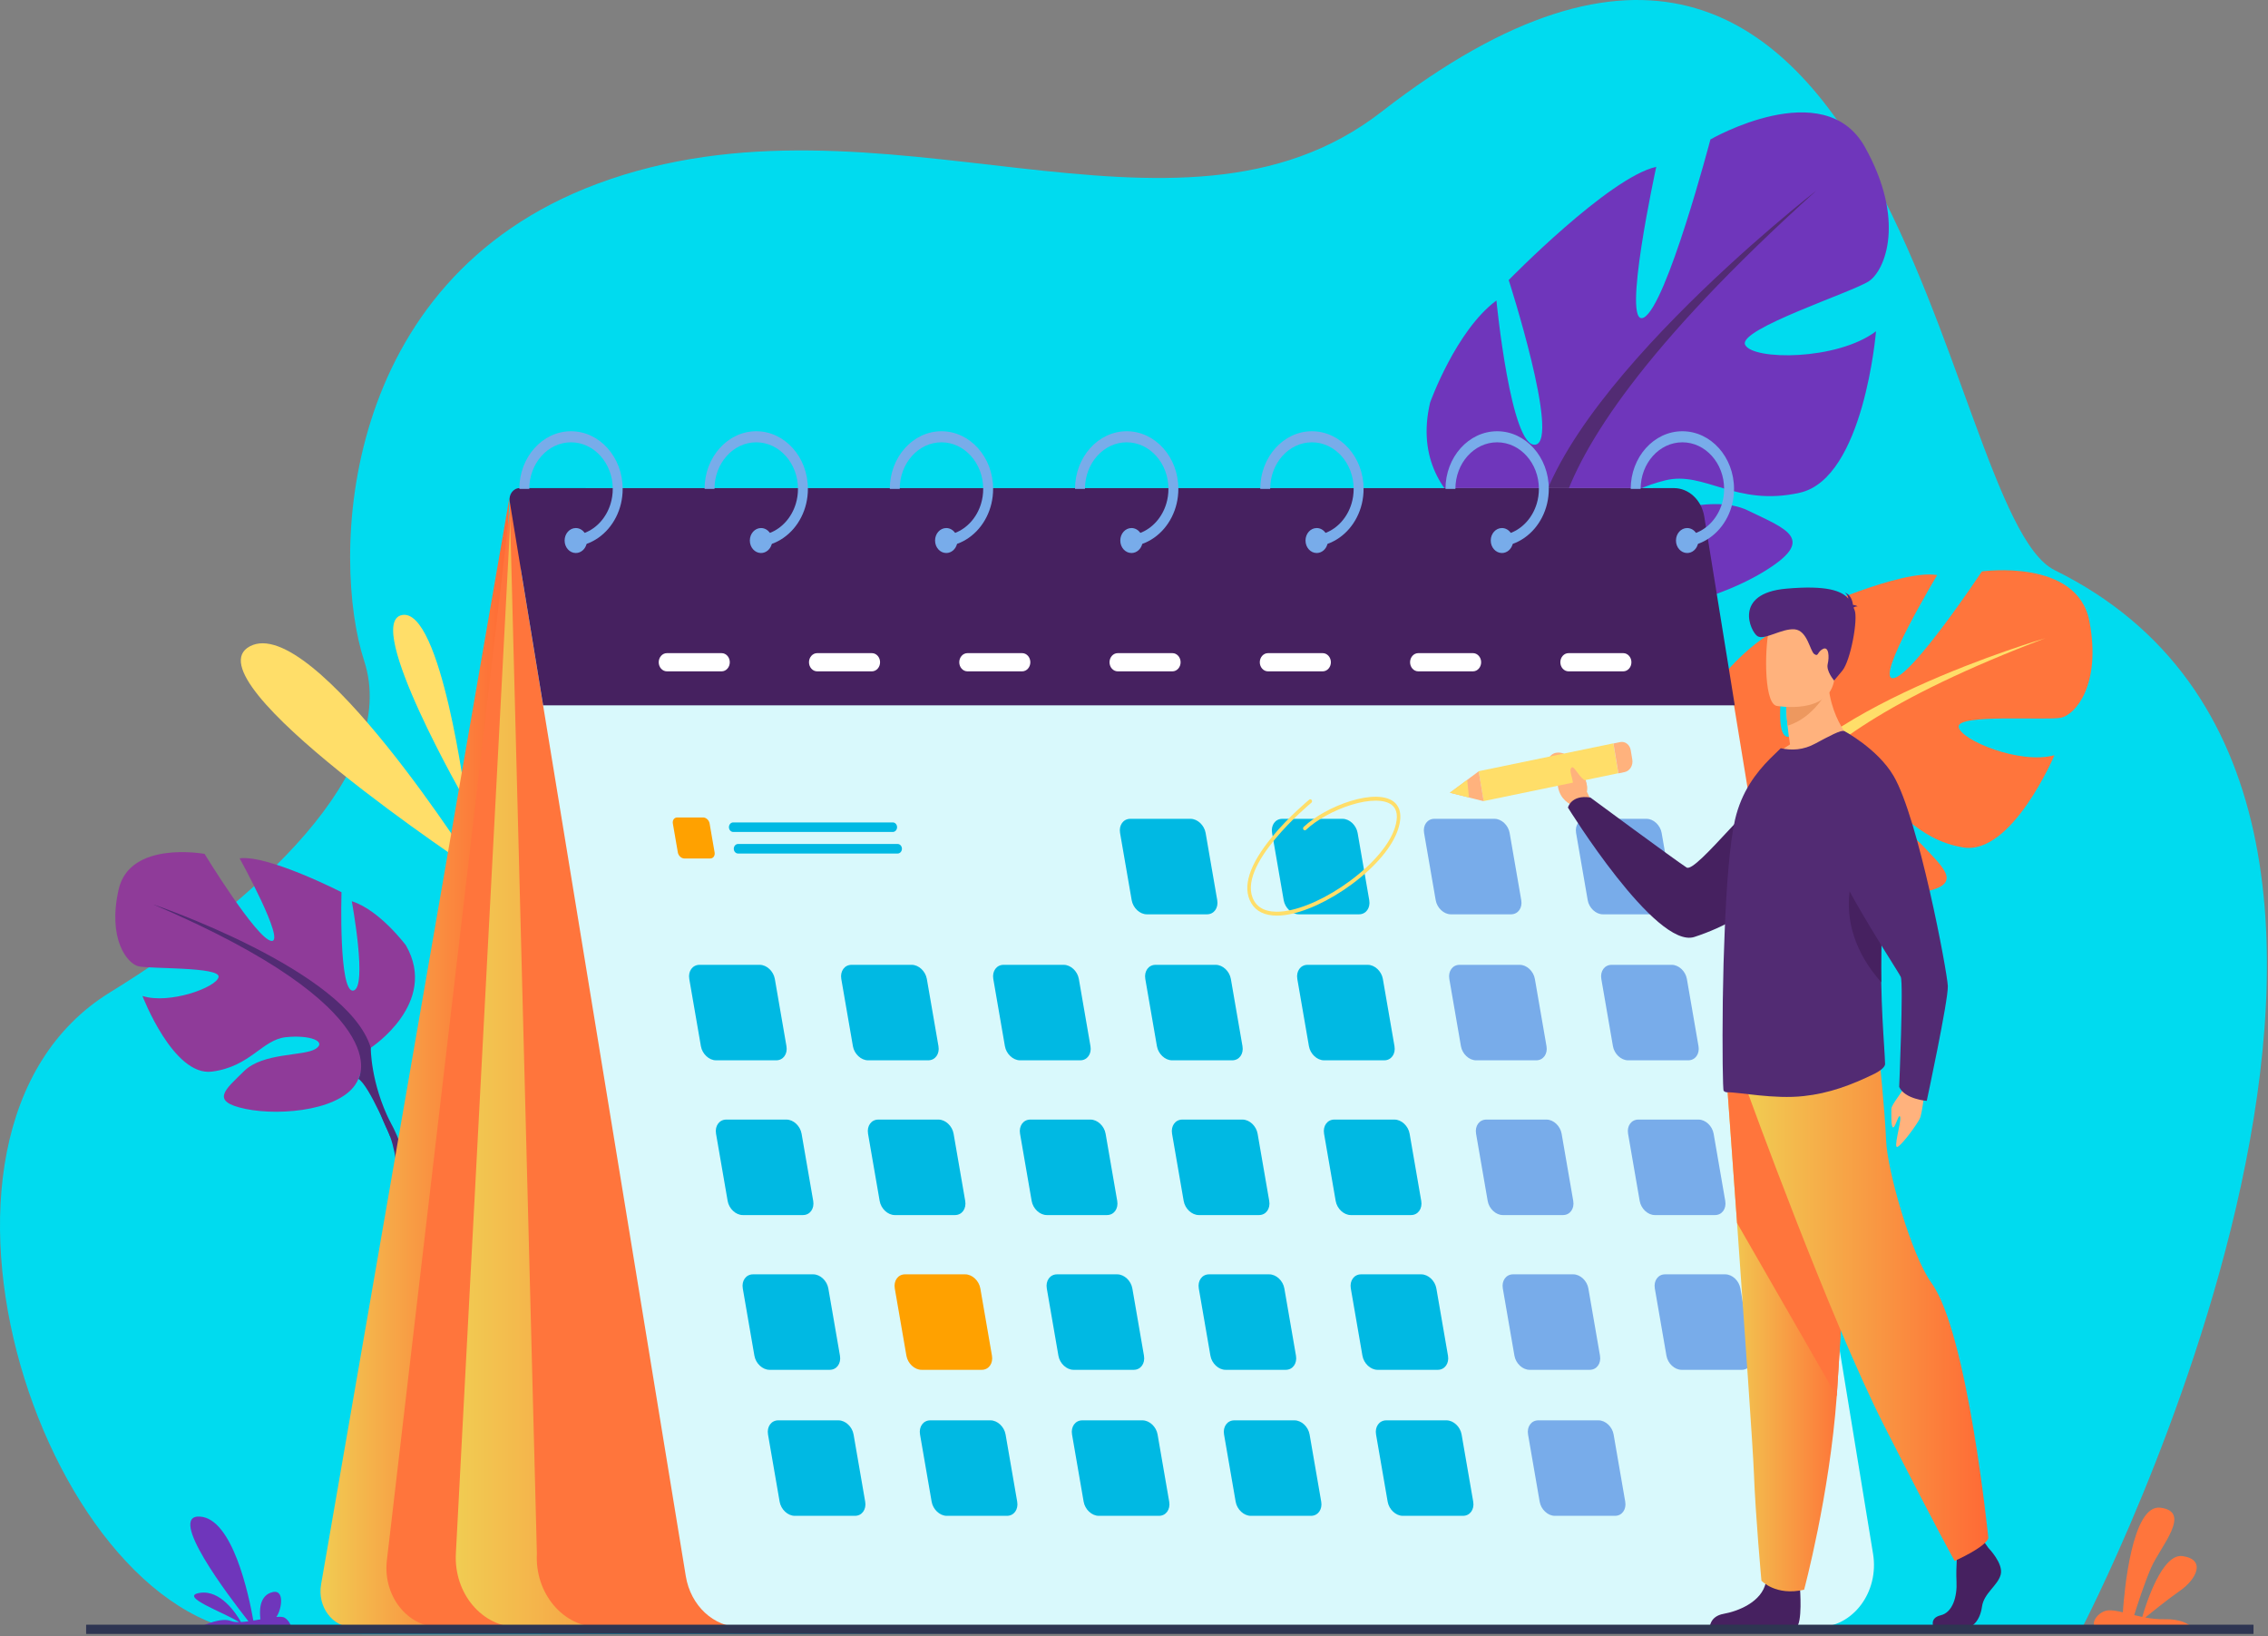 <svg width="506" height="365" viewBox="0 0 506 365" fill="none" xmlns="http://www.w3.org/2000/svg">
<rect x="0" y="0" width="506" height="365" fill="#808080" stroke="none"/>
<path d="M458.397 127.175C432.461 114.396 423.414 -64.506 308.211 24.945C262.397 60.519 196.429 17.47 133.254 40.999C75.236 62.608 73.903 124.941 81.238 147.381C89.254 171.9 57.289 201.216 24.554 221.349C-26.796 252.931 10.964 363.923 59.474 364.453C107.984 364.984 464.378 363.397 464.378 363.397C464.378 363.397 561.361 177.907 458.397 127.175Z" fill="#00DBEF"/>
<path d="M106.306 194.397C106.306 194.397 69.964 136.678 55.761 144.16C41.559 151.643 106.306 194.397 106.306 194.397Z" fill="#FFDE69"/>
<path d="M103.995 178.888C103.995 178.888 98.444 135.489 89.693 137.191C80.941 138.894 103.995 178.888 103.995 178.888Z" fill="#FFDE69"/>
<path d="M82.72 233.718C82.72 233.718 97.963 223.777 90.559 210.863C90.559 210.863 84.676 202.961 78.481 201.027C78.481 201.027 82.089 220.436 78.811 220.962C75.532 221.488 76.188 199.01 76.188 199.01C76.188 199.01 59.819 190.637 53.464 191.456C53.464 191.456 63.842 210.268 60.548 209.877C57.255 209.487 45.641 190.471 45.641 190.471C45.641 190.471 28.949 187.376 26.461 198.431C23.973 209.485 28.377 214.895 30.853 215.532C33.328 216.168 49.138 215.614 48.766 217.913C48.393 220.214 37.774 224.099 31.784 222.16C31.784 222.16 38.656 240.127 47.266 239.033C55.877 237.938 58.448 231.925 63.78 231.357C69.112 230.789 73.041 232.312 70.397 233.971C67.754 235.63 58.7 234.738 54.455 238.918C50.21 243.098 46.76 245.69 54.8 247.358C62.84 249.027 77.197 247.585 79.958 240.651C82.72 233.718 82.72 233.718 82.72 233.718Z" fill="#8F3B99"/>
<path d="M34.117 201.711C34.117 201.711 77.503 216.405 82.72 233.717C82.72 233.717 82.643 241.513 87.104 250.361L87.161 253.798C87.161 253.798 82.449 242.205 79.958 240.651C79.958 240.651 89.361 225.329 34.117 201.711Z" fill="#522B73"/>
<path d="M87.104 250.361C87.104 250.361 93.942 261.493 90.377 275.289L88.657 274.811C88.657 274.811 90.068 259.668 86.463 252.14C82.857 244.613 87.104 250.361 87.104 250.361Z" fill="#522B73"/>
<path d="M113.678 110.894L71.631 353.437C70.775 358.37 74.163 362.95 78.666 362.95H100.842L113.678 110.894Z" fill="url(#paint0_linear_84_210)"/>
<path d="M393.178 180.323C393.178 180.323 374.265 166.862 384.237 150.875C384.237 150.875 392.056 141.167 400.007 139.051C400.007 139.051 394.567 163.495 398.705 164.344C402.844 165.192 403.008 136.618 403.008 136.618C403.008 136.618 424.16 126.889 432.192 128.279C432.192 128.279 418.184 151.591 422.382 151.276C426.581 150.962 442.168 127.459 442.168 127.459C442.168 127.459 463.498 124.45 466.167 138.622C468.836 152.793 463.006 159.42 459.834 160.092C456.662 160.764 436.615 159.188 436.986 162.129C437.358 165.069 450.667 170.589 458.358 168.456C458.358 168.456 448.839 190.889 437.955 189.025C427.072 187.162 424.074 179.386 417.329 178.37C410.584 177.355 405.529 179.073 408.812 181.325C412.094 183.577 423.629 182.943 428.834 188.484C434.038 194.025 438.303 197.506 428.022 199.181C417.741 200.856 399.576 198.234 396.377 189.279C393.178 180.323 393.178 180.323 393.178 180.323Z" fill="#FF753C"/>
<path d="M456.302 142.365C456.302 142.365 400.568 158.629 393.178 180.323C393.178 180.323 392.93 190.224 386.875 201.212L386.651 205.573C386.651 205.573 393.146 191.113 396.377 189.278C396.377 189.278 385.118 169.307 456.302 142.365Z" fill="#FFDE69"/>
<path d="M386.875 201.212C386.875 201.212 377.701 214.969 381.616 232.68L383.821 232.168C383.821 232.168 382.7 212.865 387.611 203.507C392.521 194.149 386.875 201.212 386.875 201.212Z" fill="#C7DCFB"/>
<path d="M342.254 121.891C342.254 121.891 313.195 114.772 319.065 89.785C319.065 89.785 324.825 73.713 333.858 67.026C333.858 67.026 337.093 100.232 342.594 99.179C348.094 98.125 336.598 62.467 336.598 62.467C336.598 62.467 358.95 39.573 369.519 37.209C369.519 37.209 361.623 73.373 366.722 70.841C371.82 68.31 381.604 31.104 381.604 31.104C381.604 31.104 406.928 16.485 416.053 32.769C425.179 49.052 420.633 60.274 416.959 62.728C413.286 65.181 387.68 73.438 389.347 76.909C391.013 80.381 409.844 80.468 418.546 73.893C418.546 73.893 415.879 106.675 401.565 109.902C387.252 113.129 380.335 104.976 371.523 107.15C362.71 109.323 357.119 114.039 362.128 115.169C367.137 116.3 381.239 109.631 389.987 113.877C398.736 118.122 405.471 120.283 393.356 127.609C381.242 134.935 357.553 140.929 349.904 131.41C342.254 121.891 342.254 121.891 342.254 121.891Z" fill="#6F36BB"/>
<path d="M405.304 42.458C405.304 42.458 342.573 91.115 342.254 121.892C342.254 121.892 345.999 134.345 342.96 151.111L344.466 156.655C344.466 156.655 346.632 135.342 349.904 131.41C349.904 131.41 327.71 112.284 405.304 42.458Z" fill="#522B73"/>
<path d="M342.96 151.111C342.96 151.111 337.171 172.914 349.297 192.971L351.832 191.21C351.832 191.21 342.533 167.747 344.815 153.593C347.097 139.439 342.96 151.111 342.96 151.111Z" fill="#FFDE69"/>
<path d="M114.183 109.912L86.313 348.052C85.389 355.948 90.899 362.95 98.036 362.95H138.921L115.87 109.052L114.183 109.912Z" fill="#FF753C"/>
<path d="M114.183 109.912L101.707 346.533C101.237 355.44 107.584 362.95 115.581 362.95H176.557L114.183 109.912Z" fill="url(#paint1_linear_84_210)"/>
<path d="M113.715 111.844L119.781 346.533C119.312 355.44 125.658 362.95 133.655 362.95H194.631L113.715 111.844Z" fill="#FF753C"/>
<path d="M405.658 362.95H165.232C159.229 362.95 154.084 358.164 153.004 351.575L116.419 128.348C114.758 118.213 121.735 108.876 130.969 108.876H368.565C374.568 108.876 379.713 113.663 380.793 120.251L417.886 346.586C419.282 355.103 413.419 362.95 405.658 362.95Z" fill="#D9F9FC"/>
<path d="M121.179 157.338H387.038L380.222 115.192C379.63 111.536 376.778 108.876 373.448 108.876H115.933C114.525 108.876 113.462 110.299 113.716 111.844L121.179 157.338Z" fill="#462160"/>
<path d="M127.395 96.193C121.039 96.193 115.869 101.959 115.869 109.051H118.083C118.083 103.321 122.26 98.661 127.395 98.661C132.53 98.661 136.71 103.321 136.71 109.051C136.71 110.202 136.542 111.307 136.231 112.34C135.316 115.394 133.164 117.819 130.44 118.871C129.644 119.178 128.803 119.372 127.926 119.426V121.897C128.949 121.846 129.934 121.646 130.871 121.314C134.609 119.994 137.53 116.596 138.54 112.341C138.789 111.289 138.921 110.187 138.921 109.051C138.922 101.959 133.751 96.193 127.395 96.193Z" fill="#78ACEA"/>
<path d="M130.96 120.571C130.96 120.827 130.928 121.078 130.871 121.314C130.578 122.492 129.612 123.356 128.464 123.356C127.086 123.356 125.968 122.108 125.968 120.571C125.968 119.034 127.086 117.786 128.464 117.786C129.268 117.786 129.983 118.212 130.44 118.87C130.768 119.342 130.96 119.931 130.96 120.571Z" fill="#78ACEA"/>
<path d="M168.72 96.193C162.364 96.193 157.194 101.959 157.194 109.051H159.406C159.406 103.321 163.585 98.661 168.72 98.661C173.856 98.661 178.032 103.321 178.032 109.051C178.032 110.202 177.865 111.307 177.553 112.34C176.639 115.394 174.486 117.819 171.766 118.871C170.97 119.178 170.125 119.372 169.248 119.426V121.897C170.272 121.846 171.257 121.646 172.193 121.314C175.934 119.994 178.855 116.596 179.865 112.341C180.114 111.289 180.247 110.187 180.247 109.051C180.247 101.959 175.076 96.193 168.72 96.193Z" fill="#78ACEA"/>
<path d="M172.283 120.571C172.283 120.827 172.25 121.078 172.193 121.314C171.901 122.492 170.937 123.356 169.787 123.356C168.409 123.356 167.291 122.108 167.291 120.571C167.291 119.034 168.409 117.786 169.787 117.786C170.593 117.786 171.308 118.212 171.766 118.871C172.09 119.342 172.283 119.931 172.283 120.571Z" fill="#78ACEA"/>
<path d="M210.046 96.193C203.69 96.193 198.52 101.959 198.52 109.051H200.731C200.731 103.321 204.908 98.661 210.046 98.661C215.181 98.661 219.358 103.321 219.358 109.051C219.358 110.202 219.19 111.307 218.879 112.34C217.964 115.394 215.812 117.819 213.091 118.871C212.296 119.178 211.451 119.372 210.574 119.426V121.897C211.594 121.846 212.582 121.646 213.519 121.314C217.261 119.991 220.179 116.596 221.188 112.341C221.437 111.289 221.569 110.187 221.569 109.051C221.57 101.959 216.4 96.193 210.046 96.193Z" fill="#78ACEA"/>
<path d="M213.608 120.571C213.608 120.827 213.576 121.078 213.519 121.314C213.226 122.492 212.26 123.356 211.112 123.356C209.735 123.356 208.617 122.108 208.617 120.571C208.617 119.034 209.735 117.786 211.112 117.786C211.916 117.786 212.631 118.212 213.091 118.871C213.416 119.342 213.608 119.931 213.608 120.571Z" fill="#78ACEA"/>
<path d="M251.369 96.193C245.013 96.193 239.845 101.959 239.845 109.051H242.057C242.057 103.321 246.234 98.661 251.369 98.661C256.504 98.661 260.684 103.321 260.684 109.051C260.684 110.202 260.516 111.307 260.205 112.34C259.29 115.394 257.138 117.819 254.415 118.871C253.619 119.178 252.777 119.372 251.9 119.426V121.897C252.92 121.846 253.909 121.646 254.845 121.314C258.586 119.991 261.505 116.596 262.514 112.341C262.763 111.289 262.896 110.187 262.896 109.051C262.896 101.959 257.725 96.193 251.369 96.193Z" fill="#78ACEA"/>
<path d="M254.934 120.571C254.934 120.827 254.902 121.078 254.845 121.314C254.552 122.492 253.586 123.356 252.438 123.356C251.06 123.356 249.942 122.108 249.942 120.571C249.942 119.034 251.06 117.786 252.438 117.786C253.242 117.786 253.957 118.212 254.414 118.871C254.742 119.342 254.934 119.931 254.934 120.571Z" fill="#78ACEA"/>
<path d="M292.695 96.193C286.339 96.193 281.168 101.959 281.168 109.051H283.38C283.38 103.321 287.56 98.661 292.695 98.661C297.83 98.661 302.007 103.321 302.007 109.051C302.007 110.202 301.839 111.307 301.528 112.34C300.613 115.394 298.461 117.819 295.738 118.871C294.944 119.178 294.1 119.372 293.223 119.426V121.897C294.246 121.846 295.231 121.646 296.168 121.314C299.909 119.994 302.83 116.596 303.84 112.341C304.089 111.289 304.222 110.187 304.222 109.051C304.222 101.959 299.051 96.193 292.695 96.193Z" fill="#78ACEA"/>
<path d="M296.257 120.571C296.257 120.827 296.224 121.078 296.167 121.314C295.875 122.492 294.912 123.356 293.761 123.356C292.383 123.356 291.265 122.108 291.265 120.571C291.265 119.034 292.383 117.786 293.761 117.786C294.568 117.786 295.282 118.212 295.737 118.871C296.065 119.342 296.257 119.931 296.257 120.571Z" fill="#78ACEA"/>
<path d="M334.02 96.193C327.665 96.193 322.494 101.959 322.494 109.051H324.706C324.706 103.321 328.883 98.661 334.02 98.661C339.156 98.661 343.333 103.321 343.333 109.051C343.333 110.202 343.165 111.307 342.854 112.34C341.939 115.394 339.786 117.819 337.063 118.871C336.27 119.178 335.426 119.372 334.549 119.426V121.897C335.572 121.846 336.557 121.646 337.494 121.314C341.232 119.994 344.153 116.596 345.163 112.341C345.412 111.289 345.544 110.187 345.544 109.051C345.544 101.959 340.374 96.193 334.02 96.193Z" fill="#78ACEA"/>
<path d="M337.583 120.571C337.583 120.827 337.55 121.078 337.494 121.314C337.201 122.492 336.235 123.356 335.087 123.356C333.709 123.356 332.591 122.108 332.591 120.571C332.591 119.034 333.709 117.786 335.087 117.786C335.891 117.786 336.605 118.212 337.063 118.871C337.391 119.342 337.583 119.931 337.583 120.571Z" fill="#78ACEA"/>
<path d="M375.343 96.193C368.987 96.193 363.819 101.959 363.819 109.051H366.031C366.031 103.321 370.208 98.661 375.343 98.661C380.478 98.661 384.658 103.321 384.658 109.051C384.658 110.202 384.49 111.307 384.179 112.34C383.264 115.394 381.112 117.819 378.388 118.871C377.593 119.178 376.751 119.372 375.873 119.426V121.897C376.897 121.846 377.882 121.646 378.819 121.314C382.558 119.994 385.478 116.596 386.488 112.341C386.737 111.289 386.869 110.187 386.869 109.051C386.869 101.959 381.699 96.193 375.343 96.193Z" fill="#78ACEA"/>
<path d="M378.908 120.571C378.908 120.827 378.875 121.078 378.819 121.314C378.526 122.492 377.56 123.356 376.412 123.356C375.034 123.356 373.916 122.108 373.916 120.571C373.916 119.034 375.034 117.786 376.412 117.786C377.216 117.786 377.931 118.212 378.388 118.871C378.716 119.342 378.908 119.931 378.908 120.571Z" fill="#78ACEA"/>
<path d="M274.923 236.515H261.484C259.93 236.515 258.413 235.097 258.114 233.363L255.521 218.368C255.222 216.635 256.247 215.216 257.802 215.216H271.241C272.795 215.216 274.311 216.635 274.611 218.368L277.203 233.363C277.503 235.097 276.477 236.515 274.923 236.515Z" fill="#00B9E3"/>
<path d="M308.837 236.515H295.397C293.843 236.515 292.327 235.097 292.027 233.363L289.435 218.368C289.135 216.635 290.161 215.216 291.715 215.216H305.155C306.708 215.216 308.224 216.635 308.524 218.368L311.116 233.363C311.416 235.097 310.39 236.515 308.837 236.515Z" fill="#00B9E3"/>
<path d="M342.75 236.515H329.311C327.757 236.515 326.241 235.097 325.941 233.363L323.348 218.368C323.049 216.635 324.075 215.216 325.628 215.216H339.068C340.621 215.216 342.138 216.635 342.437 218.368L345.03 233.363C345.329 235.097 344.303 236.515 342.75 236.515Z" fill="#78ACEA"/>
<path d="M173.182 236.515H159.743C158.189 236.515 156.673 235.097 156.373 233.363L153.78 218.368C153.481 216.635 154.507 215.216 156.06 215.216H169.5C171.054 215.216 172.57 216.635 172.87 218.368L175.462 233.363C175.762 235.097 174.736 236.515 173.182 236.515Z" fill="#00B9E3"/>
<path d="M158.453 191.496H152.678C152.01 191.496 151.358 190.886 151.229 190.141L150.115 183.697C149.986 182.952 150.427 182.343 151.095 182.343H156.87C157.538 182.343 158.19 182.952 158.318 183.697L159.432 190.141C159.561 190.886 159.12 191.496 158.453 191.496Z" fill="#FFA100"/>
<path d="M207.096 236.515H193.657C192.103 236.515 190.587 235.097 190.287 233.363L187.695 218.368C187.395 216.635 188.421 215.216 189.974 215.216H203.414C204.968 215.216 206.484 216.635 206.784 218.368L209.376 233.363C209.676 235.097 208.65 236.515 207.096 236.515Z" fill="#00B9E3"/>
<path d="M241.009 236.515H227.57C226.016 236.515 224.5 235.097 224.2 233.363L221.608 218.368C221.308 216.635 222.334 215.216 223.888 215.216H237.327C238.881 215.216 240.397 216.635 240.697 218.368L243.289 233.363C243.589 235.097 242.563 236.515 241.009 236.515Z" fill="#00B9E3"/>
<path d="M376.664 236.515H363.224C361.67 236.515 360.154 235.097 359.854 233.363L357.262 218.368C356.962 216.635 357.988 215.216 359.542 215.216H372.981C374.535 215.216 376.051 216.635 376.351 218.368L378.943 233.363C379.243 235.097 378.217 236.515 376.664 236.515Z" fill="#78ACEA"/>
<path d="M269.292 203.947H255.853C254.299 203.947 252.782 202.528 252.483 200.795L249.89 185.799C249.591 184.066 250.617 182.647 252.17 182.647H265.61C267.164 182.647 268.68 184.066 268.98 185.799L271.572 200.795C271.872 202.528 270.846 203.947 269.292 203.947Z" fill="#00B9E3"/>
<path d="M303.206 203.947H289.766C288.212 203.947 286.696 202.528 286.396 200.795L283.804 185.799C283.504 184.066 284.53 182.647 286.084 182.647H299.523C301.077 182.647 302.593 184.066 302.893 185.799L305.486 200.795C305.785 202.528 304.759 203.947 303.206 203.947Z" fill="#00B9E3"/>
<path d="M337.119 203.947H323.68C322.126 203.947 320.61 202.528 320.31 200.795L317.718 185.799C317.418 184.066 318.444 182.647 319.998 182.647H333.437C334.991 182.647 336.507 184.066 336.807 185.799L339.399 200.795C339.699 202.528 338.673 203.947 337.119 203.947Z" fill="#78ACEA"/>
<path d="M371.033 203.947H357.593C356.04 203.947 354.523 202.528 354.224 200.795L351.631 185.799C351.331 184.066 352.357 182.647 353.911 182.647H367.351C368.904 182.647 370.421 184.066 370.72 185.799L373.313 200.795C373.613 202.528 372.586 203.947 371.033 203.947Z" fill="#78ACEA"/>
<path d="M280.891 271.034H267.451C265.898 271.034 264.382 269.616 264.082 267.882L261.49 252.887C261.19 251.154 262.216 249.735 263.769 249.735H277.209C278.763 249.735 280.279 251.154 280.579 252.887L283.171 267.882C283.47 269.616 282.445 271.034 280.891 271.034Z" fill="#00B9E3"/>
<path d="M314.804 271.034H301.365C299.811 271.034 298.295 269.616 297.995 267.882L295.403 252.887C295.103 251.154 296.129 249.735 297.683 249.735H311.122C312.676 249.735 314.192 251.154 314.492 252.887L317.084 267.882C317.384 269.616 316.358 271.034 314.804 271.034Z" fill="#00B9E3"/>
<path d="M348.718 271.034H335.278C333.725 271.034 332.208 269.616 331.909 267.882L329.316 252.887C329.017 251.154 330.042 249.735 331.596 249.735H345.036C346.589 249.735 348.106 251.154 348.405 252.887L350.998 267.882C351.298 269.616 350.271 271.034 348.718 271.034Z" fill="#78ACEA"/>
<path d="M179.15 271.034H165.711C164.157 271.034 162.641 269.616 162.341 267.882L159.749 252.887C159.449 251.154 160.475 249.735 162.029 249.735H175.468C177.022 249.735 178.538 251.154 178.838 252.887L181.43 267.882C181.73 269.616 180.704 271.034 179.15 271.034Z" fill="#00B9E3"/>
<path d="M213.064 271.034H199.625C198.071 271.034 196.554 269.616 196.255 267.882L193.662 252.887C193.363 251.154 194.389 249.735 195.943 249.735H209.382C210.936 249.735 212.452 251.154 212.752 252.887L215.344 267.882C215.644 269.616 214.618 271.034 213.064 271.034Z" fill="#00B9E3"/>
<path d="M246.977 271.034H233.538C231.984 271.034 230.467 269.616 230.168 267.882L227.575 252.887C227.276 251.154 228.302 249.735 229.855 249.735H243.295C244.849 249.735 246.365 251.154 246.665 252.887L249.257 267.882C249.557 269.616 248.531 271.034 246.977 271.034Z" fill="#00B9E3"/>
<path d="M382.631 271.034H369.192C367.638 271.034 366.122 269.616 365.822 267.882L363.23 252.887C362.93 251.154 363.956 249.735 365.51 249.735H378.949C380.503 249.735 382.019 251.154 382.319 252.887L384.911 267.882C385.211 269.616 384.185 271.034 382.631 271.034Z" fill="#78ACEA"/>
<path d="M286.859 305.553H273.419C271.866 305.553 270.349 304.135 270.05 302.401L267.457 287.406C267.158 285.673 268.184 284.255 269.737 284.255H283.177C284.731 284.255 286.247 285.673 286.546 287.406L289.139 302.401C289.438 304.135 288.412 305.553 286.859 305.553Z" fill="#00B9E3"/>
<path d="M320.772 305.553H307.333C305.779 305.553 304.262 304.135 303.963 302.401L301.371 287.406C301.071 285.673 302.097 284.255 303.651 284.255H317.09C318.644 284.255 320.16 285.673 320.46 287.406L323.052 302.401C323.352 304.135 322.326 305.553 320.772 305.553Z" fill="#00B9E3"/>
<path d="M354.686 305.553H341.246C339.692 305.553 338.176 304.135 337.877 302.401L335.284 287.406C334.984 285.673 336.01 284.255 337.564 284.255H351.004C352.557 284.255 354.074 285.673 354.373 287.406L356.966 302.401C357.265 304.135 356.239 305.553 354.686 305.553Z" fill="#78ACEA"/>
<path d="M185.118 305.553H171.679C170.125 305.553 168.609 304.135 168.309 302.401L165.717 287.406C165.417 285.673 166.443 284.255 167.997 284.255H181.436C182.99 284.255 184.506 285.673 184.806 287.406L187.398 302.401C187.698 304.135 186.672 305.553 185.118 305.553Z" fill="#00B9E3"/>
<path d="M219.032 305.553H205.592C204.039 305.553 202.522 304.135 202.223 302.401L199.63 287.406C199.33 285.673 200.356 284.255 201.91 284.255H215.35C216.903 284.255 218.42 285.673 218.719 287.406L221.312 302.401C221.611 304.135 220.585 305.553 219.032 305.553Z" fill="#FFA100"/>
<path d="M252.945 305.553H239.506C237.952 305.553 236.435 304.135 236.136 302.401L233.544 287.406C233.244 285.673 234.27 284.255 235.824 284.255H249.263C250.817 284.255 252.333 285.673 252.633 287.406L255.225 302.401C255.525 304.135 254.499 305.553 252.945 305.553Z" fill="#00B9E3"/>
<path d="M388.599 305.553H375.16C373.606 305.553 372.09 304.135 371.79 302.401L369.197 287.406C368.898 285.673 369.924 284.255 371.477 284.255H384.917C386.471 284.255 387.987 285.673 388.287 287.406L390.879 302.401C391.179 304.135 390.153 305.553 388.599 305.553Z" fill="#78ACEA"/>
<path d="M292.489 338.122H279.05C277.496 338.122 275.98 336.704 275.68 334.97L273.088 319.975C272.788 318.241 273.814 316.823 275.368 316.823H288.807C290.361 316.823 291.877 318.241 292.177 319.975L294.77 334.97C295.069 336.704 294.043 338.122 292.489 338.122Z" fill="#00B9E3"/>
<path d="M326.402 338.122H312.963C311.409 338.122 309.893 336.704 309.593 334.97L307.001 319.975C306.701 318.241 307.727 316.823 309.281 316.823H322.721C324.274 316.823 325.791 318.241 326.09 319.975L328.682 334.97C328.982 336.704 327.956 338.122 326.402 338.122Z" fill="#00B9E3"/>
<path d="M360.316 338.122H346.877C345.323 338.122 343.806 336.704 343.507 334.97L340.914 319.975C340.614 318.241 341.641 316.823 343.194 316.823H356.634C358.187 316.823 359.704 318.241 360.004 319.975L362.596 334.97C362.895 336.704 361.869 338.122 360.316 338.122Z" fill="#78ACEA"/>
<path d="M190.748 338.122H177.309C175.755 338.122 174.239 336.704 173.94 334.97L171.347 319.975C171.047 318.241 172.074 316.823 173.627 316.823H187.067C188.62 316.823 190.137 318.241 190.436 319.975L193.028 334.97C193.328 336.704 192.302 338.122 190.748 338.122Z" fill="#00B9E3"/>
<path d="M224.662 338.122H211.223C209.669 338.122 208.153 336.704 207.853 334.97L205.261 319.975C204.961 318.241 205.987 316.823 207.54 316.823H220.98C222.534 316.823 224.05 318.241 224.35 319.975L226.942 334.97C227.242 336.704 226.216 338.122 224.662 338.122Z" fill="#00B9E3"/>
<path d="M258.576 338.122H245.136C243.582 338.122 242.066 336.704 241.767 334.97L239.174 319.975C238.874 318.241 239.9 316.823 241.454 316.823H254.893C256.447 316.823 257.964 318.241 258.263 319.975L260.856 334.97C261.155 336.704 260.13 338.122 258.576 338.122Z" fill="#00B9E3"/>
<path d="M199.187 185.578H163.582C163.057 185.578 162.628 185.099 162.628 184.513C162.628 183.928 163.057 183.449 163.582 183.449H199.187C199.711 183.449 200.141 183.928 200.141 184.513C200.141 185.099 199.711 185.578 199.187 185.578Z" fill="#00B9E3"/>
<path d="M200.27 190.389H164.665C164.14 190.389 163.711 189.91 163.711 189.325C163.711 188.739 164.14 188.26 164.665 188.26H200.27C200.794 188.26 201.224 188.739 201.224 189.325C201.224 189.91 200.794 190.389 200.27 190.389Z" fill="#00B9E3"/>
<path d="M161.001 149.751H148.782C147.782 149.751 146.963 148.838 146.963 147.721C146.963 146.604 147.782 145.691 148.782 145.691H161.001C162.001 145.691 162.82 146.604 162.82 147.721C162.82 148.838 162.001 149.751 161.001 149.751Z" fill="white"/>
<path d="M194.527 149.751H182.308C181.308 149.751 180.489 148.838 180.489 147.721C180.489 146.604 181.308 145.691 182.308 145.691H194.527C195.527 145.691 196.346 146.604 196.346 147.721C196.346 148.838 195.527 149.751 194.527 149.751Z" fill="white"/>
<path d="M228.053 149.751H215.835C214.834 149.751 214.015 148.838 214.015 147.721C214.015 146.604 214.833 145.691 215.835 145.691H228.053C229.053 145.691 229.873 146.604 229.873 147.721C229.873 148.838 229.053 149.751 228.053 149.751Z" fill="white"/>
<path d="M261.579 149.751H249.36C248.359 149.751 247.541 148.838 247.541 147.721C247.541 146.604 248.359 145.691 249.36 145.691H261.579C262.579 145.691 263.398 146.604 263.398 147.721C263.398 148.838 262.579 149.751 261.579 149.751Z" fill="white"/>
<path d="M295.104 149.751H282.886C281.885 149.751 281.066 148.838 281.066 147.721C281.066 146.604 281.885 145.691 282.886 145.691H295.104C296.105 145.691 296.924 146.604 296.924 147.721C296.924 148.838 296.106 149.751 295.104 149.751Z" fill="white"/>
<path d="M328.63 149.751H316.412C315.412 149.751 314.593 148.838 314.593 147.721C314.593 146.604 315.412 145.691 316.412 145.691H328.63C329.631 145.691 330.45 146.604 330.45 147.721C330.45 148.838 329.631 149.751 328.63 149.751Z" fill="white"/>
<path d="M362.156 149.751H349.938C348.937 149.751 348.119 148.838 348.119 147.721C348.119 146.604 348.937 145.691 349.938 145.691H362.156C363.157 145.691 363.976 146.604 363.976 147.721C363.976 148.838 363.157 149.751 362.156 149.751Z" fill="white"/>
<path d="M284.881 204.242C282.183 204.242 280.218 203.286 279.147 201.432C277.094 197.876 278.679 192.892 283.858 186.616C287.641 182.034 292.058 178.402 292.102 178.366C292.275 178.224 292.52 178.266 292.647 178.46C292.775 178.653 292.737 178.926 292.563 179.068C292.391 179.209 275.365 193.275 279.803 200.961C281.209 203.395 284.219 203.557 286.499 203.262C290.717 202.718 296.217 200.183 301.211 196.482C306.381 192.651 310.023 188.333 311.203 184.636C311.977 182.211 311.737 180.493 310.491 179.53C308.88 178.286 305.515 178.286 301.49 179.527C297.635 180.716 293.755 182.857 291.364 185.115C291.2 185.27 290.953 185.247 290.814 185.063C290.675 184.88 290.696 184.605 290.86 184.45C293.332 182.117 297.325 179.909 301.282 178.688C305.591 177.359 309.109 177.405 310.934 178.815C312.016 179.649 313.067 181.388 311.937 184.928C310.702 188.798 306.95 193.274 301.643 197.207C296.551 200.981 290.923 203.567 286.589 204.127C285.991 204.204 285.421 204.242 284.881 204.242Z" fill="#FFDE69"/>
<path d="M355.429 179.523L354.042 176.603C354.042 176.603 354.73 171.4 348.888 168.109C348.888 168.109 346.752 167.139 345.547 169.082C344.437 170.872 347.663 170.549 347.49 173.611C347.317 176.673 348.619 178.469 350.433 179.467L351.931 181.404L355.429 179.523Z" fill="#FFB27D"/>
<path d="M410.644 172.543C410.644 172.543 405.627 200.02 378.016 208.998C369.397 211.8 349.816 180.139 349.816 180.139C349.816 180.139 350.504 177.221 354.817 177.891C354.817 177.891 373.882 191.974 376.283 193.504C378.412 194.862 392.419 176.054 398.804 173.02C405.189 169.986 410.644 172.543 410.644 172.543Z" fill="#462160"/>
<path d="M329.89 172.026L330.997 178.692L361.051 172.479L359.944 165.812L329.89 172.026Z" fill="#FFDE69"/>
<path d="M323.475 176.827L331.015 178.716L329.909 172.05L323.475 176.827Z" fill="#FFB27D"/>
<path d="M363.823 167.33L364.174 169.438C364.388 170.734 363.621 171.98 362.459 172.22L361.069 172.507L359.962 165.841L361.474 165.529C362.569 165.302 363.621 166.109 363.823 167.33Z" fill="#FFB27D"/>
<path d="M443.608 345.271C443.608 345.271 447.033 348.759 446.365 351.237C445.696 353.715 442.605 355.367 442.187 358.396C441.77 361.425 440.099 363.077 438.595 363.077C437.091 363.077 431.425 363.077 431.425 363.077C431.425 363.077 430.318 360.946 432.992 360.303C435.665 359.661 436.674 356.102 436.506 352.797C436.339 349.493 436.757 345.088 436.757 345.088L442.438 343.619L443.608 345.271Z" fill="#462160"/>
<path d="M401.585 354.292C401.585 354.292 402.2 362.229 400.696 363.055L381.451 363.011C381.451 363.011 381.451 360.533 384.542 359.982C387.633 359.432 393.064 357.413 393.983 352.915C394.902 348.418 401.585 354.292 401.585 354.292Z" fill="#462160"/>
<path d="M385.337 242.167C385.337 242.167 386.352 256.081 387.545 272.806C389.166 295.525 391.116 323.433 391.309 328.719C391.643 337.899 392.981 352.584 392.981 352.584C392.981 352.584 396.154 356.073 402.505 354.602C402.505 354.602 408.164 333.64 409.781 311.46C409.806 311.097 409.831 310.73 409.856 310.364C411.36 287.785 413.698 240.24 413.698 240.24L385.337 242.167Z" fill="url(#paint2_linear_84_210)"/>
<path d="M385.337 242.167C385.337 242.167 386.352 256.081 387.545 272.806L409.781 311.46C409.806 311.097 409.831 310.73 409.856 310.364C411.36 287.786 413.698 240.24 413.698 240.24L385.337 242.167Z" fill="#FF753C"/>
<path d="M389.973 243.819C389.973 243.819 408.269 294.209 420.299 317.889C432.329 341.57 436.089 348.178 436.089 348.178C436.089 348.178 442.981 345.149 443.608 343.084C443.608 343.084 439.007 297.368 430.951 286.223C426.398 279.926 421.051 261.029 420.8 254.42C420.55 247.812 419.171 234.733 419.171 234.733L389.973 243.819Z" fill="url(#paint3_linear_84_210)"/>
<path d="M414.045 166.166C414.045 166.166 401.666 172.83 394.529 170.358C394.529 170.358 396.286 167.885 399.36 166.045C399.113 164.446 398.921 163.059 398.811 161.883C398.509 159.169 398.509 157.631 398.509 157.631L403.285 153.44L407.814 149.429C407.457 160.707 414.045 166.166 414.045 166.166Z" fill="#FFB27D"/>
<path d="M384.556 243.317C384.775 243.528 385.022 243.647 385.299 243.647C387.988 243.586 395.811 245.243 402.424 244.49C408.024 243.887 412.965 242.078 418.262 239.487C418.976 239.125 420.598 238.159 420.568 237.316C420.54 236.35 420.459 234.994 420.35 233.242C420.128 229.797 419.816 224.905 419.716 219.106C419.642 214.806 419.684 210.008 419.964 204.926C419.98 204.585 419.996 204.24 420.009 203.896C420.089 202.033 420.128 200.156 420.128 198.322C420.157 192.411 419.774 186.773 419.005 181.737C417.657 172.991 415.132 166.147 411.401 163.1C410.906 162.677 407.831 164.335 404.978 165.874C402.369 167.292 399.764 167.443 397.293 166.901L394.823 169.313C391.828 172.356 388.535 176.548 387.08 182.883C385.875 188.252 385.161 197.96 384.774 208.034C384.585 212.617 384.446 217.2 384.392 221.572V221.723C384.363 222.175 384.363 222.63 384.363 223.083C384.228 234.269 384.363 243.166 384.556 243.317Z" fill="#522B73"/>
<path d="M407.896 153.741C407.896 153.741 404.767 160.104 398.811 161.883C398.509 159.169 398.509 157.631 398.509 157.631L403.285 153.44L407.896 153.741Z" fill="#ED985F"/>
<path d="M396.331 157.448C396.331 157.448 408.14 159.603 409.249 151.503C410.358 143.402 412.628 138.225 405.135 136.506C397.642 134.787 395.751 137.636 394.783 140.241C393.814 142.846 393.288 156.678 396.331 157.448Z" fill="#FFB27D"/>
<path d="M413.541 135.536C413.649 135.399 413.895 135.289 414.446 135.255C414.446 135.255 414.006 134.948 413.418 134.932C413.303 134.078 412.896 132.567 411.579 132.2C411.579 132.2 412.286 132.621 412.379 133.529C410.854 131.781 407.585 130.508 398.534 131.306C386.607 132.356 390.538 140.877 392.082 141.893C393.626 142.909 397.513 140.124 400.39 140.379C403.267 140.633 403.814 145.272 404.79 145.909C405.766 146.545 405.382 145.42 406.703 144.754C408.023 144.088 408.149 146.529 407.768 148.117C407.386 149.704 409.2 151.798 409.2 151.798C409.2 151.798 409.2 151.798 411.034 149.595C412.868 147.391 414.596 138.059 413.762 136.069C413.689 135.893 413.616 135.715 413.541 135.536Z" fill="#522878"/>
<path d="M354.017 176.465C354.017 176.465 354.423 174.674 353.31 173.869C352.196 173.064 351.172 170.874 350.702 171.171C349.73 171.785 351.235 173.696 350.96 176.078C350.863 176.912 352.604 179.099 354.017 176.465Z" fill="#FFB27D"/>
<path d="M419.716 219.106C419.642 214.806 419.684 210.008 419.964 204.926C419.98 204.585 419.996 204.24 420.009 203.896C418.886 197.691 417.188 192.185 414.689 192.006C414.689 192.006 407.242 205.062 419.716 219.106Z" fill="#462160"/>
<path d="M429.566 241.621C429.566 241.621 428.945 248.354 428.264 249.627C427.583 250.901 424.684 254.971 423.448 255.769C422.213 256.568 424.203 250.407 423.951 249.208C423.699 248.009 422.934 251.396 422.39 251.475C421.845 251.555 421.986 248.507 421.966 247.398C421.947 246.288 424.615 243.55 425.556 241.188C426.496 238.826 429.566 241.621 429.566 241.621Z" fill="#FFB27D"/>
<path d="M411.395 163.033C411.395 163.033 418.868 166.981 422.45 173.05C428.007 182.464 434.449 216.775 434.568 219.952C434.686 223.129 429.866 245.559 429.866 245.559C429.866 245.559 424.977 245.2 423.716 242.446C423.716 242.446 424.692 219.4 424.074 217.919C423.455 216.437 403.691 187.003 405.914 180.722C408.136 174.442 411.395 163.033 411.395 163.033Z" fill="#522B73"/>
<path d="M327.339 173.959L327.733 177.894L323.475 176.827L327.339 173.959Z" fill="#FFDE69"/>
<path d="M489.025 362.95H467.492C466.338 361.858 468.29 359.378 470.33 359.211C471.216 359.137 472.337 359.343 473.617 359.645C473.913 355.253 475.606 335.512 481.983 336.306C489.154 337.194 481.983 345 479.956 349.621C478.455 353.044 476.87 357.952 476.147 360.268C476.728 360.409 477.331 360.547 477.947 360.674C478.897 357.417 482.434 346.465 486.931 347.103C492.212 347.85 490.089 352.242 486.347 354.849C483.601 356.765 480.229 359.49 478.627 360.806C479.985 361.053 481.401 361.22 482.838 361.183C486.527 361.085 488.327 362.298 489.025 362.95Z" fill="#FF753C"/>
<path d="M53.766 361.808C52.625 359.808 49.191 354.617 44.616 355.304C39.632 356.053 50.121 359.719 53.332 361.824C52.619 361.835 52.006 361.771 51.556 361.592C49.409 360.738 45.732 362.376 44.557 362.95H64.994C64.853 362.405 64.484 361.514 63.533 360.865C63.197 360.636 62.523 360.604 61.652 360.678C62.867 359.08 63.711 353.974 60.328 355.288C57.856 356.247 57.863 359.367 58.106 361.213C57.58 361.305 57.047 361.398 56.52 361.482C55.502 355.696 51.904 338.739 44.609 338.286C37.214 337.828 50.88 355.873 55.43 361.644C54.847 361.722 54.286 361.781 53.766 361.808Z" fill="#6F36BB"/>
<path d="M502.692 364.468H19.29C19.249 364.468 19.215 364.43 19.215 364.384V362.494C19.215 362.447 19.249 362.41 19.29 362.41H502.692C502.733 362.41 502.767 362.447 502.767 362.494V364.384C502.767 364.43 502.733 364.468 502.692 364.468Z" fill="#2E3552"/>
<defs>
<linearGradient id="paint0_linear_84_210" x1="71.498" y1="236.922" x2="113.678" y2="236.922" gradientUnits="userSpaceOnUse">
<stop stop-color="#F1CC52"/>
<stop offset="1" stop-color="#FF6935"/>
</linearGradient>
<linearGradient id="paint1_linear_84_210" x1="101.683" y1="236.431" x2="176.557" y2="236.431" gradientUnits="userSpaceOnUse">
<stop stop-color="#F1CC52"/>
<stop offset="1" stop-color="#FF6935"/>
</linearGradient>
<linearGradient id="paint2_linear_84_210" x1="385.337" y1="297.602" x2="413.698" y2="297.602" gradientUnits="userSpaceOnUse">
<stop stop-color="#F1CC52"/>
<stop offset="1" stop-color="#FF6935"/>
</linearGradient>
<linearGradient id="paint3_linear_84_210" x1="389.973" y1="291.456" x2="443.607" y2="291.456" gradientUnits="userSpaceOnUse">
<stop stop-color="#F1CC52"/>
<stop offset="1" stop-color="#FF6935"/>
</linearGradient>
</defs>
</svg>
